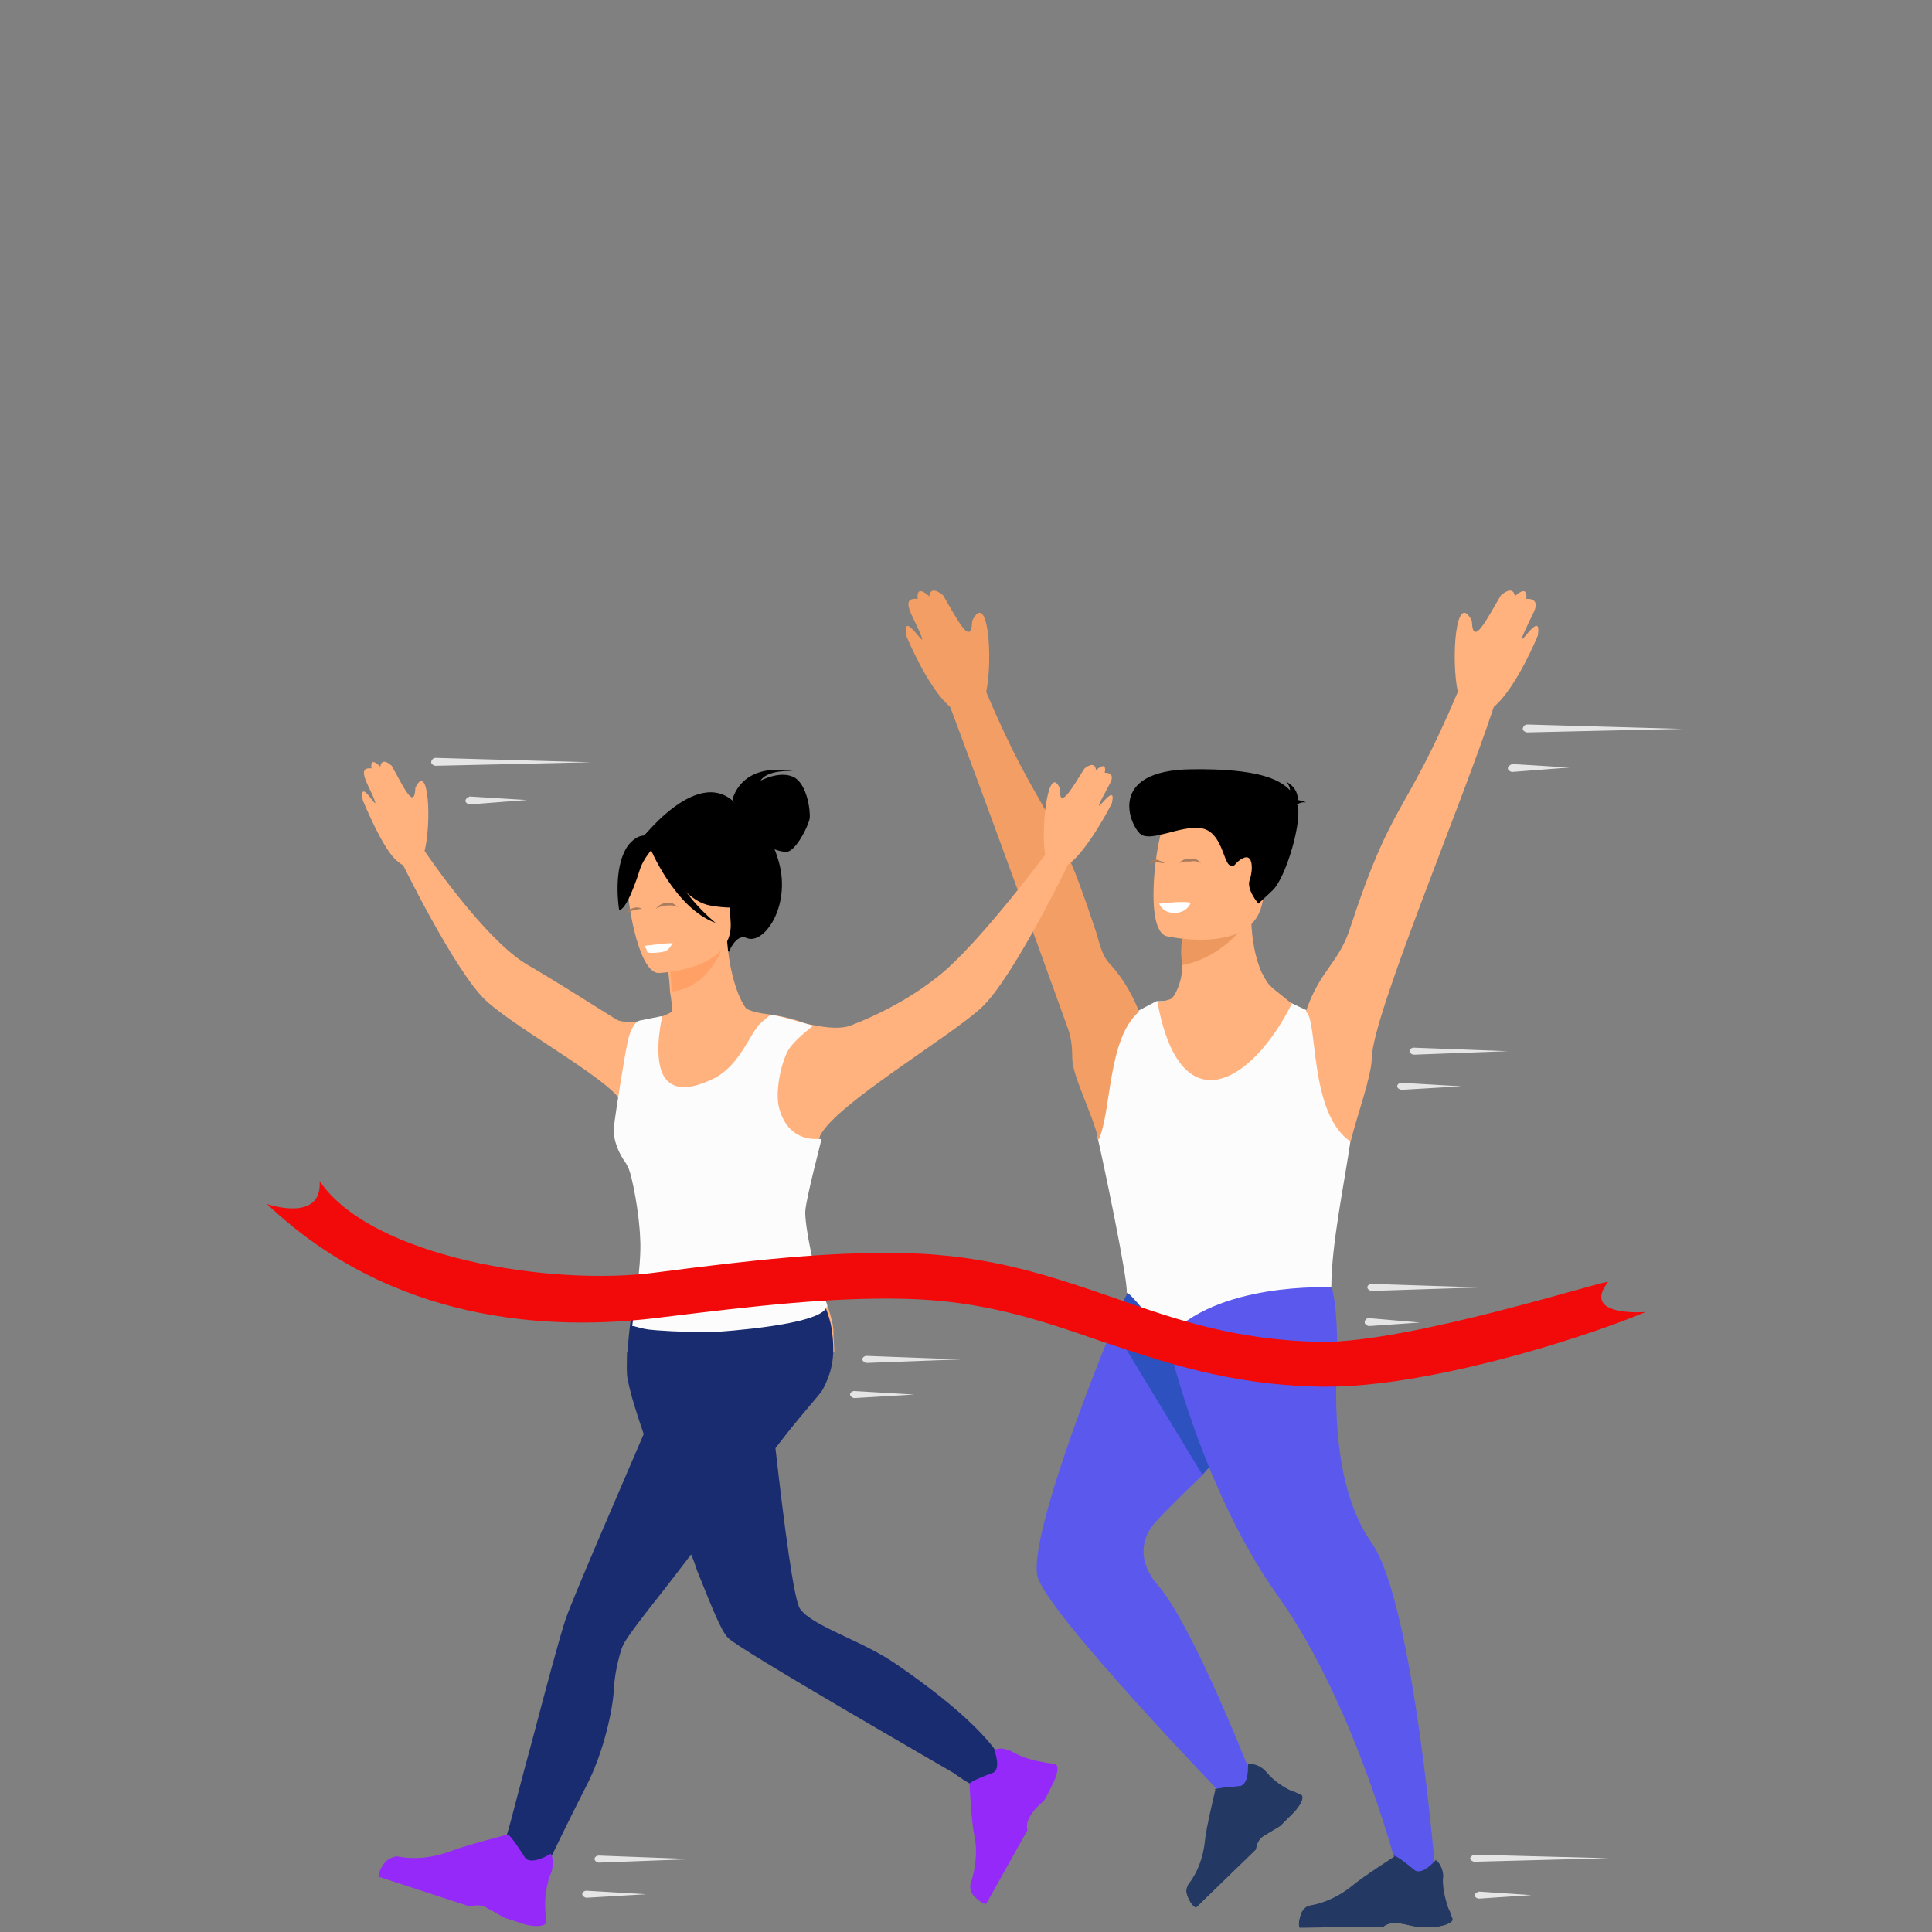 <?xml version="1.0" encoding="utf-8"?>
<!-- Generator: Adobe Illustrator 25.2.0, SVG Export Plug-In . SVG Version: 6.00 Build 0)  -->
<svg version="1.1" id="Ebene_1" xmlns="http://www.w3.org/2000/svg" xmlns:xlink="http://www.w3.org/1999/xlink" x="0px" y="0px"
	 viewBox="0 0 220 220" style="enable-background:new 0 0 220 220;" xml:space="preserve">
<rect x="0" y="0" width="220" height="220" fill="#808080" stroke="none"/>
<style type="text/css">
	.st0{display:none;}
	.st1{display:inline;fill:#4C4B73;}
	.st2{display:inline;fill:#3A3A5B;}
	.st3{display:inline;fill:#2C2C2C;}
	.st4{display:inline;fill:#FFAD73;}
	.st5{display:inline;fill:#1F3866;}
	.st6{display:inline;fill:#5B58EE;}
	.st7{display:inline;fill:#2E51C0;}
	.st8{display:inline;fill:#FFA166;}
	.st9{display:inline;fill:#FFFFFF;}
	.st10{display:inline;}
	.st11{display:inline;fill:#1A2C70;}
	.st12{display:inline;fill:#9529F9;}
	.st13{fill:#5B58EE;}
	.st14{fill:#2E51C0;}
	.st15{fill:#FCFCFC;}
	.st16{fill:#233862;}
	.st17{fill:#FFB27D;}
	.st18{fill:#F29E64;}
	.st19{fill:#ED985F;}
	.st20{fill:#FFFFFF;}
	.st21{fill:#A87C5E;}
	.st22{fill:#E5E5E5;}
	.st23{fill:#1A2C70;}
	.st24{fill:#9529F9;}
	.st25{fill:#FFA166;}
	.st26{fill:#F20A0A;}
</style>
<g>
	<g class="st0">
		<path class="st1" d="M82.3,149.4c0.5-3.3,3.7-5.6,7.2-5c0.9,0.1,1.7,0.4,2.4,0.9l1.4,0.8l-0.1,0.2c1.3,1.3,1.9,3.2,1.6,5.1
			c-0.5,3.3-3.7,5.6-7.2,5c-0.2,0-0.4-0.1-0.6-0.1l-0.1,0.2l-1.6-0.9l0,0C83.1,154.3,81.9,151.9,82.3,149.4"/>
		<path class="st2" d="M96.1,152.2c0.5-3.3-1.8-6.4-5.3-7c-3.4-0.5-6.7,1.7-7.2,5s1.8,6.4,5.3,7C92.4,157.7,95.6,155.5,96.1,152.2"
			/>
		<path class="st3" d="M88.7,151.3c0-0.7,0.8-1.5,1.8-1.3c0.4,0.1,11.1,5.3,11.1,5.3l-1.9,2.9l-10.5-5.9
			C89.2,152.3,88.7,152,88.7,151.3"/>
		<path class="st4" d="M95.3,154.9c-0.2,0-3.5,1.6-5.3-0.8c-0.8-1.1-0.2-2.1,0.6-2.4c0.6-0.2,1.5,0.5,1.9,0.8
			C93.2,153.2,95.3,154.9,95.3,154.9"/>
		<path class="st5" d="M85.4,219.9c-1.1-0.7-0.5-5.9-0.5-5.9s5.3-4.3,6.1-1s5.1,4.7,7.5,5.1c1.7,0.3,2.2,1.2,2.4,1.8L85.4,219.9
			L85.4,219.9z"/>
		<path class="st6" d="M91.4,215.7c-1.7,0.6-5.1,2.3-7.2,1.5c-1.4-0.5-9-22.7-9.5-32.4c0-0.5-0.1-1.1-0.2-1.8
			c-0.1-0.3-0.1-0.7-0.2-1.1c-0.7-3.9-2.3-10.1-3.8-16.4c-2.1-8.5-4.1-17-4.1-20.3c0.1-6.3,18.8-1.3,18.8-1.3s1.1,4.5,1.5,11.2
			c0,0.5,0,1,0.1,1.5c0.5,14.9,1.9,40,5.7,57.4C92.6,214.7,92.2,215.5,91.4,215.7"/>
		<path class="st7" d="M68.3,143.7l2.2,21.8c1.5,6.3,3.1,12.5,3.8,16.4c0.1,0.4,0.1,0.8,0.2,1.1l12.2-27.9c-0.2-3.6-0.6-6.6-1-8.6
			c-0.1-0.6-0.2-1.1-0.3-1.5c-0.1-0.7-0.2-1.1-0.2-1.1L68.3,143.7z"/>
		<path class="st4" d="M76.4,102.2c0,0,6.3,0.2,8.6,3c2.3,2.8,5.1,22.6,6.7,26.7c1.6,4.1,3.4,18.3,3.4,18.9l-2.5,0.5
			c0,0-7-14.7-7.6-18c-0.6-3.2-8.2-19.3-8.1-20.4C76.9,111.7,76.4,102.2,76.4,102.2"/>
		<path class="st4" d="M60.6,109.7c0.3-2.1-1.9-3.6-3.7-2.7c-2.4,1.1-5,2.7-5.8,4.4c-1.6,3.3-5,17.8-4.7,23.2c0,0,2.9,0.8,5-0.1
			c2.1-0.9,9.1-23,9.1-23L60.6,109.7z"/>
		<path class="st5" d="M68.8,219.9c0,0-0.3-2.6-1.1-4.1c-0.8-1.5-5.6-0.6-5.6-0.6s-1,0.8-1.2,4.7L68.8,219.9z"/>
		<path class="st6" d="M78.5,145.3l-9.9,71.6c0,0-4.3,1-7.7,0.2c0,0-2.9-38.1-2.7-47.3c0.2-9.2,0.4-22.2,1.5-25.1
			C61.4,140.1,78.5,145.3,78.5,145.3"/>
		<path class="st4" d="M74.9,98.9v0.9c0,0,0.3,2.9-3.3,3.3c-3.6,0.4-6.3-1.1-6.2-3.4c0.3-1.7,0.7-2.9,0.7-4.4c0-0.5,0-1.1-0.1-1.7
			l6.9-0.1l2,0.3V98.9z"/>
		<path class="st8" d="M74.9,93.9v3.6c-2.6,1-8-0.7-8.4-2.8l6.4-1.2L74.9,93.9z"/>
		<path class="st4" d="M65.4,92.6c0.8,4.3,6.4,4.2,8.8,3.9c0.7-0.1,1.1-0.2,1.1-0.2c0.8-0.2,1.2-1.4,1.4-3c0.4-3.1-0.1-7.7-0.6-8.9
			c-0.8-1.8-2.3-3.7-7.9-2.3C62.5,83.6,64.4,87.1,65.4,92.6"/>
		<path class="st9" d="M72.5,93.6c0,0,0.5,0.8,2,0.6c1-0.1,1.1-1,1.1-1S74.2,92.9,72.5,93.6"/>
		<path class="st9" d="M84.6,117.3c4-0.3,5.9-2.2,5.9-2.2s-3.6-9.9-5.6-11.6s-10.1-3.2-10.1-3.2c-0.1,0-0.1-0.1-0.1-0.1l0,0
			c0,0.9-1.4,2.6-3.6,2.7c-2.6,0.2-5.8-1.7-5.8-3.2c0,0-6.2,0.4-9.4,2.2c-3.3,1.8-7.2,10.6-7.2,10.6s1.3,4.3,9.5,5.7l-0.6,28.9
			c15.1,5,29-0.2,29-0.2c0.3,0-1.8-16.6-1.9-20.7C84.7,123.8,84.6,120.8,84.6,117.3"/>
		<path class="st10" d="M77.4,84.4c1-1,0.7-2.7-0.5-3.3c-1.3-0.7-3.2-1.6-4.9-2.1c-2.5-0.7-5,0.1-5.9,0.6c0-0.2,0.1-0.4,0.2-0.6
			c0,0-0.4,0.3-0.5,0.7l-0.1,0.1c0,0-0.5-0.1-0.8,0.1c0,0,0.2,0,0.3,0.1l0,0c-3.7,1.8-4.9,6.1-2.8,9c1.3,1.7,3.6,5.3,3.6,5.3
			s-0.4-1-0.5-1.8c0-0.2,0-0.5,0.1-0.7c0.2-0.4,0.2-0.9,0-1.3c-0.3-0.6-0.3-1.3,0.2-1.5c0.6-0.3,1.1,0.1,1.4,0.6
			c0.2,0.4,0.7,0.5,1.1,0.4l0,0c1.6-0.6,0.3-2.5,1.6-3.6c1.4-1.1,5-0.5,6.2-1C76.7,85,77.1,84.7,77.4,84.4"/>
		<path class="st1" d="M90.6,154.4c0.6-3.6,4.1-6,7.8-5.5c1,0.2,1.8,0.5,2.6,1l1.5,0.9l-0.2,0.2c1.4,1.4,2.1,3.4,1.7,5.5
			c-0.6,3.6-4.1,6-7.8,5.5c-0.2,0-0.5-0.1-0.7-0.1l-0.1,0.2l-1.8-1l0,0C91.5,159.7,90.2,157.1,90.6,154.4"/>
		<path class="st2" d="M105.6,157.4c0.6-3.6-2-7-5.7-7.6s-7.2,1.9-7.8,5.5c-0.6,3.6,2,7,5.7,7.6C101.6,163.4,105.1,161,105.6,157.4"
			/>
		<path class="st3" d="M96.6,155.7c0.2-1.2,1.3-2,2.5-1.8c0.3,0,0.6,0.2,0.8,0.3l0.5,0.3v0.1c0.4,0.5,0.7,1.1,0.6,1.8
			c-0.2,1.2-1.3,2-2.5,1.8c-0.1,0-0.2,0-0.2,0v0.1l-0.6-0.3l0,0C96.9,157.4,96.5,156.6,96.6,155.7"/>
		<path class="st1" d="M101.5,156.7c0.2-1.2-0.7-2.3-1.9-2.5c-1.2-0.2-2.3,0.6-2.5,1.8s0.7,2.3,1.9,2.5
			C100.2,158.6,101.3,157.8,101.5,156.7"/>
		<path class="st4" d="M46.4,134.5c0,0,10.2,3.9,24.2,2.2v-2.9c0,0-15.1-3-18-5.6C52.5,128.2,47.2,130.4,46.4,134.5"/>
		<path class="st1" d="M81.7,129.8c-0.9-3.2-4.3-5.1-7.7-4.2c-0.9,0.2-1.6,0.6-2.3,1.1l-1.3,1l0.2,0.2c-1.1,1.4-1.6,3.3-1.1,5.2
			c0.9,3.2,4.3,5.1,7.7,4.2c0.2-0.1,0.4-0.1,0.6-0.2l0.2,0.2l1.5-1.1l0,0C81.4,134.7,82.4,132.2,81.7,129.8"/>
		<path class="st2" d="M68.3,134c-0.9-3.2,1.2-6.6,4.5-7.5c3.4-0.9,6.8,1,7.7,4.2c0.9,3.2-1.2,6.6-4.5,7.5
			C72.6,139.1,69.2,137.2,68.3,134"/>
		<path class="st3" d="M75.6,132.3c-0.1-0.7-0.9-1.4-1.9-1.1c-0.4,0.1-10.5,6.5-10.5,6.5l2.2,2.7l9.8-7
			C75.1,133.4,75.6,133,75.6,132.3"/>
		<path class="st4" d="M73.3,137.2c0.1-0.2,3-2.4,1.7-5c-0.6-1.2-1.8-1.1-2.4-0.6c-0.5,0.4-0.3,1.6-0.1,2.1
			C72.8,134.5,73.3,137.2,73.3,137.2"/>
		<path class="st1" d="M74,135.6c-0.9-3.5-4.7-5.6-8.3-4.6c-0.9,0.3-1.8,0.7-2.5,1.2l-1.4,1l0.2,0.2c-1.2,1.6-1.7,3.6-1.2,5.7
			c0.9,3.5,4.7,5.6,8.3,4.6c0.2-0.1,0.5-0.1,0.7-0.2l0.2,0.2l1.6-1.2l0,0C73.6,140.9,74.7,138.2,74,135.6"/>
		<path class="st2" d="M59.4,140.2c-0.9-3.5,1.3-7.2,4.9-8.2c3.7-1,7.4,1.1,8.3,4.6s-1.3,7.2-4.9,8.2
			C64,145.7,60.3,143.7,59.4,140.2"/>
		<path class="st3" d="M68.2,137.5c-0.3-1.1-1.5-1.8-2.7-1.5c-0.3,0.1-0.6,0.2-0.8,0.4l-0.5,0.3l0.1,0.1c-0.4,0.5-0.6,1.2-0.4,1.8
			c0.3,1.1,1.5,1.8,2.7,1.5c0.1,0,0.1,0,0.2-0.1l0.1,0.1l0.5-0.4l0,0C68.1,139.3,68.4,138.4,68.2,137.5"/>
		<path class="st1" d="M63.4,139c-0.3-1.1,0.4-2.3,1.6-2.6s2.4,0.3,2.7,1.5c0.3,1.1-0.4,2.3-1.6,2.6S63.7,140.1,63.4,139"/>
		<path class="st8" d="M138.5,105.7c0,0-7.4,0.4-8.2,3.5c-1.3,4.9-2.5,16.2-2.5,16.2l-7.5-9.3l-2.7,1.3c0,0,6.4,17.1,11.7,16.3
			C134.8,132.9,138.5,105.7,138.5,105.7"/>
		<path class="st10" d="M146.1,82.8c0,0,1-3.9,6.6-2.7c0,0-2.7-0.3-3.5,0.7c0,0,2.2-1,3.5-0.2s1.6,3.6,1.4,4.4
			c-0.2,0.8-1.7,3.4-2.7,3.4s-2.2-0.9-2.2-0.9L146.1,82.8z"/>
		<path class="st10" d="M135.9,86.8c0,0,7.2-8.6,11-3.1c0,0,2.8,1.2,3.9,6c1,4.9-2.2,8.7-3.9,7.7c-1.1-0.6-1.9,1.3-1.9,1.3
			L135.9,86.8z"/>
		<path class="st4" d="M138.2,105.7c0,0,2.6,1.4,4.6,0.8c1.9-0.5,4.3-1.1,4.3-1.2c-0.8-0.2-2.2-3.1-2.2-7.8l-0.4,0.1l-6.1,1.2
			c0,0,0.1,1.9,0.1,3.7C138.6,104.1,138.5,105.5,138.2,105.7"/>
		<path class="st8" d="M138.5,98.9c0,0,0.1,1.9,0.1,3.7c3.4-0.1,5.2-3.2,5.9-4.9L138.5,98.9z"/>
		<path class="st10" d="M145.2,97c0,0,1.8-2.8,2.2-5.2c0.3-1.7-0.6-8.1-7-7.2c0,0-1.9,0.2-3.6,1.4c-1.4,0.9-3.4,3-1.2,8.5l0.6,1.9
			L145.2,97z"/>
		<path class="st4" d="M137.3,100.6c0,0,8,0.1,8-4.9s1-8.4-4.1-8.7c-5.1-0.3-6.1,1.6-6.5,3.3C134.3,92,135.2,100.4,137.3,100.6"/>
		<path class="st10" d="M137.6,86.9c0,0,2.2,5.9,5.6,6.7c3.4,0.9,4.8,0,4.8,0s-2.6-2.1-3.1-5.7C144.9,88,139.3,84.1,137.6,86.9"/>
		<path class="st10" d="M138.2,87.4c0,0-1.6,1.3-2,2.6c-0.4,1.3-0.6,3.9-1.3,3.8c0,0-1.7-4,0.2-6.3C137,85.2,138.2,87.4,138.2,87.4"
			/>
		<path class="st4" d="M132,141.8c4.1-13.1-0.4-15.9,0-22.4s5.5-13.6,5.5-13.6s6.1-0.6,9.3-0.4c2.9,0.2,7.8,9.1,6.5,17.3
			c-0.2,1-0.4,2-0.8,3c-1.5,4.2-2.3,5.9-2.2,7.4c0,2,1.4,3.8,4.2,10.1C156.1,146.7,127.8,155.1,132,141.8"/>
		<path class="st4" d="M142.5,171.2c-1.1,6.4-2,11.3-2,11.3c2.1,8.7-1.1,19.9-3.7,27c-0.6,1.6-1.2,3-1.7,4.1l0,0l0,0l0,0l0,0v0.1
			l0,0c-0.7,1.6-1.2,2.5-1.2,2.5l-3.9,0.2c0,0,0.3-1.7,0.6-4.5l0,0c0.1-0.9,0.2-1.9,0.3-3.1c0.6-6.4,1-16.1-0.4-25.8
			c-3.4-23.8,1.1-39.7,1.1-39.7l14.3,4.6l0.7,0.2C145.4,154.9,143.8,164,142.5,171.2"/>
		<path class="st4" d="M146.6,105.2c0,0,6.9,0.7,7.7,2.5c2.6,5.7,5.2,25,5.9,26.7s2.9,11,4.8,15.6l-2.4,0.7c0,0-8-13.2-8.7-16.6
			s-4.7-17.4-4.7-17.4L146.6,105.2z"/>
		<path class="st9" d="M152.1,121l0.1,6c0,0-5.2-1.5-10.8-2c-1.4-0.1-2.7-0.2-4.1-0.1c-1.7,0.1-3.2,0.3-4.6,0.7c0,0-0.9-3.9-1.8-8.4
			c0-0.2-0.1-0.3-0.1-0.5c-0.5-4.4,3.4-7.9,1.7-9.7c0,0,1.4-0.8,5-1.2c0,0-2.7,4.8-2.5,6s10.7,0.1,11.5-0.5c0.7-0.7,1.9-5.7,1.9-5.7
			s3.7,0.4,5.5,1.7c0,0-1.2,1.5-2,3.4c-0.2,0.5-0.4,1.1-0.5,1.7c-0.3,1.5-1,4.4,0.7,6.6L152.1,121z"/>
		<path class="st8" d="M145.3,155.7c-1.3,6.7-1.5,8.3-2.7,15.5c-7.8-13.7-6.7-17.3-6.7-17.3L145.3,155.7z"/>
		<path class="st4" d="M169.9,211.7c0,0.3,0,0.5,0,0.7c-0.1,2.3-0.3,3.7-0.3,3.7l-3.8-1.3c0,0-0.2-0.5-0.5-1.5
			c-0.1-0.4-0.3-0.8-0.4-1.3l0,0c-0.3-0.9-0.7-2-1.1-3.2c-2.6-7.3-6.9-19-9.4-21.7c-7.2-7.7-17.9-41.4-17.9-41.4l14.4-4.7
			c2.1,2.1,3.9,5.9,5.3,10.5c3.5,11.5,4.9,27.4,5.1,29.7l0,0c0,0.2,0.1,0.3,0.2,0.5c6.7,7.5,8.3,18.4,8.5,25.9
			C169.9,209.2,169.9,210.5,169.9,211.7"/>
		<path class="st11" d="M142,156.9l-2.5-0.3c-1.2-0.4-2.4-0.7-3.5-0.9c-3.5-0.6-6.2-0.2-6.2-0.2c1.1-11.6,2.7-15.3,2.7-15.3l5.2,9.1
			L142,156.9z"/>
		<path class="st5" d="M142,156.9l-2.5-0.3c-1.2-0.4-2.4-0.7-3.5-0.9c-0.2-2.2,0.7-4.6,1.7-6.4L142,156.9z"/>
		<path class="st11" d="M132.4,140.2c0,0,3.5,2.6,7,2.4c3.5-0.2,13.7-2.6,13.7-2.6s1.9,2.7,3.2,8.2c1.4,5.6,1.4,9.8,1.4,9.8
			s-12-1.6-16.8,1L132.4,140.2z"/>
		<path class="st10" d="M137.9,87.6c0,0,1.6,6.2,5.8,8.1c0,0-4.3-3.8-4.6-7.8C138.7,83.8,137.9,87.6,137.9,87.6"/>
		<path class="st1" d="M173.5,151.5c-0.6-2.2-3-3.5-5.3-2.9c-0.6,0.2-1.1,0.4-1.6,0.8l-0.9,0.7l0.1,0.1c-0.8,1-1.1,2.3-0.7,3.6
			c0.6,2.2,3,3.5,5.3,2.9c0.1,0,0.3-0.1,0.4-0.1l0.1,0.1l1-0.8l0,0C173.3,154.8,174,153.1,173.5,151.5"/>
		<path class="st2" d="M164.3,154.3c-0.6-2.2,0.8-4.5,3.1-5.2c2.3-0.6,4.7,0.7,5.3,2.9s-0.8,4.5-3.1,5.2
			C167.2,157.9,164.9,156.6,164.3,154.3"/>
		<path class="st3" d="M169.3,153.2c0-0.5-0.6-1-1.3-0.7c-0.3,0.1-7.2,4.5-7.2,4.5l1.5,1.8l6.8-4.8
			C169,153.9,169.3,153.7,169.3,153.2"/>
		<path class="st1" d="M112.6,110.5c0.6-2.2,3-3.5,5.3-2.9c0.6,0.2,1.1,0.4,1.6,0.8l0.9,0.7l-0.1,0.1c0.8,1,1.1,2.3,0.7,3.6
			c-0.6,2.2-3,3.5-5.3,2.9c-0.1,0-0.3-0.1-0.4-0.1l-0.1,0.1l-1-0.8l0,0C112.8,113.9,112.1,112.2,112.6,110.5"/>
		<path class="st2" d="M121.8,113.4c0.6-2.2-0.8-4.5-3.1-5.2c-2.3-0.6-4.7,0.7-5.3,2.9c-0.6,2.2,0.8,4.5,3.1,5.2
			C118.9,116.9,121.2,115.6,121.8,113.4"/>
		<path class="st3" d="M116.8,112.3c0-0.5,0.6-1,1.3-0.7c0.3,0.1,7.2,4.5,7.2,4.5l-1.5,1.8l-6.8-4.8
			C117.1,113,116.8,112.8,116.8,112.3"/>
		<path class="st8" d="M117.7,117.4c0,0-2.5-3.1-0.7-4.7s4.1-1.1,4.2-0.2s-0.8,3.6-0.8,3.6L117.7,117.4z"/>
		<path class="st4" d="M164.9,149.5c0,0,0.7,1.7,1.5,2.2s1.8,1.6,1.6,2.6c-0.2,0.9-0.4,2.4-1.4,2.4s-3.2-4.3-3.5-5.1s-0.5-1-0.5-1
			L164.9,149.5z"/>
		<path class="st1" d="M168.2,155.5c-0.6-2.4-3.2-3.8-5.7-3.2c-0.6,0.2-1.2,0.5-1.7,0.8l-1,0.7l0.1,0.2c-0.8,1.1-1.2,2.5-0.8,3.9
			c0.6,2.4,3.2,3.8,5.7,3.2c0.2,0,0.3-0.1,0.5-0.1l0.1,0.1l1.1-0.8l0,0C167.9,159.1,168.7,157.3,168.2,155.5"/>
		<path class="st2" d="M158.1,158.6c-0.6-2.4,0.9-4.9,3.4-5.6c2.5-0.7,5.1,0.7,5.7,3.2c0.6,2.4-0.9,4.9-3.4,5.6
			C161.3,162.4,158.8,161,158.1,158.6"/>
		<path class="st3" d="M164.2,156.8c-0.2-0.8-1-1.2-1.9-1c-0.2,0.1-0.4,0.2-0.6,0.3l-0.3,0.2v0.1c-0.3,0.4-0.4,0.8-0.3,1.3
			c0.2,0.8,1,1.2,1.9,1c0.1,0,0.1,0,0.1,0l0,0l0.4-0.3l0,0C164.1,158,164.3,157.4,164.2,156.8"/>
		<path class="st1" d="M160.9,157.8c-0.2-0.8,0.3-1.6,1.1-1.8s1.7,0.2,1.9,1s-0.3,1.6-1.1,1.8C162,159,161.1,158.6,160.9,157.8"/>
		<path class="st1" d="M117.9,114.5c0.6-2.4,3.2-3.8,5.7-3.2c0.6,0.2,1.2,0.5,1.7,0.8l1,0.7l-0.1,0.2c0.8,1.1,1.2,2.5,0.8,3.9
			c-0.6,2.4-3.2,3.8-5.7,3.2c-0.2,0-0.3-0.1-0.5-0.1l-0.1,0.1l-1.1-0.8l0,0C118.1,118.2,117.4,116.3,117.9,114.5"/>
		<path class="st2" d="M128,117.7c0.6-2.4-0.9-4.9-3.4-5.6s-5.1,0.7-5.7,3.2c-0.6,2.4,0.9,4.9,3.4,5.6
			C124.7,121.5,127.3,120.1,128,117.7"/>
		<path class="st3" d="M121.9,115.9c0.2-0.8,1-1.2,1.9-1c0.2,0.1,0.4,0.2,0.6,0.3l0.3,0.2v0.1c0.3,0.4,0.4,0.8,0.3,1.3
			c-0.2,0.8-1,1.2-1.9,1c-0.1,0-0.1,0-0.1,0l0,0l-0.4-0.3l0,0C122,117.1,121.8,116.4,121.9,115.9"/>
		<path class="st1" d="M125.2,116.9c0.2-0.8-0.3-1.6-1.1-1.8c-0.8-0.2-1.7,0.2-1.9,1c-0.2,0.8,0.3,1.6,1.1,1.8
			C124.1,118.1,125,117.7,125.2,116.9"/>
		<path class="st5" d="M132.1,141.1c0,0,3.1,2.3,6.5,2.4c3.3,0.1,15-2.8,15-2.8l-0.5-0.9c0,0-12.8,3.4-15.8,2.4s-4.8-2.2-4.8-2.2
			L132.1,141.1z"/>
		<path class="st4" d="M134.9,219.9c-1.4,0-4.7-0.4-6.1,0h-5.4c-1.3-0.8-1.8-1.7,1.6-2.1c4.8-0.6,5.6-5.4,5.7-6l0,0l0,0l4.5,1.7l0,0
			l0,0l0,0l0,0v0.1l0,0c-0.2,0.4-0.5,1.6,0,3C135.5,217.9,136.3,219.9,134.9,219.9"/>
		<path class="st4" d="M170,219.9c-1.4,0-4.7-0.4-6.1,0h-5.4c-1.2-0.8-1.7-1.5,1.6-2.1c4.8-0.9,5.4-3.1,5.2-4.5
			c-0.1-0.7-0.4-1.3-0.4-1.3l0,0l5-0.3c0,0,0,0.3,0,0.7c0,1.1,0,3,0.4,4.3C170.7,217.9,171.4,219.9,170,219.9"/>
		<path class="st12" d="M135.1,213.7c-0.2,0.4-0.5,1.6,0,3c0.4,1.2,1.2,3.2-0.3,3.2c-1.4,0-4.7-0.4-6.1,0h-5.4
			c-1.2-0.8-1.8-1.7,1.6-2.1c4.8-0.6,5.6-5.4,5.7-6l0,0c0.1-0.9,0.2-1.9,0.3-3.1c0,0,2.2,1.6,5.8,0.6l0,0c-0.6,1.6-1.2,3-1.7,4.1
			l0,0l0,0l0,0l0,0C135.2,213.6,135.2,213.6,135.1,213.7L135.1,213.7z"/>
		<path class="st12" d="M170,219.9c-1.4,0-4.7-0.4-6.1,0h-5.4c-1.2-0.8-1.7-1.5,1.6-2.1c4.8-0.9,5.4-3.1,5.2-4.5
			c-0.1-0.4-0.3-0.8-0.4-1.3l0,0c-0.3-0.9-0.7-2-1.1-3.2c1.4,0,3.9-0.1,6.2-1.2c0,1.5,0,2.9,0,4.1c0,0.3,0,0.5,0,0.7
			c0,1.1,0,3,0.4,4.3C170.7,217.9,171.4,219.9,170,219.9"/>
		<path class="st9" d="M136.4,97.7c0,0,0.2,0.5,0.3,0.7s1.4,0.2,1.9,0c0.4-0.2,0.8-0.8,0.8-0.8C139.3,97.5,137,97.5,136.4,97.7"/>
	</g>
	<g id="Ebene_1_1_">
		<path class="st13" d="M131.6,173.3c-1.4,1.5-2.2,4-0.1,6.8c4.3,4.5,11.6,23.6,11.6,23.6c-0.2,0.7,0,1.8-0.5,2.1c-0.9,0.5-3-1-3-1
			s-19.8-20.5-21.4-25.1c-1.2-3.4,4.9-19.9,8.5-28.5c0.7-1.8,1.5-3.6,2.5-5.3l0.1-0.1c1.8-1.2,4.1-1.3,5.9-0.1
			c0.4,0.2,0.8,0.5,1.1,0.8c4.4,3.6,7.3,12.1,7,13.9c-0.2,1.2-2,2.7-4.4,5.3c-0.5,0.5-1.6,1.9-2.1,2.4
			C134.6,170.2,132.2,172.6,131.6,173.3z"/>
		<path class="st14" d="M138.4,166.3c-0.5,0.5-1,1.1-1.5,1.6l-10.2-16.8c0.7-1.8,1.5-3.7,2.5-5.3l0.1-0.1l5.9-0.1h1.1v0.8
			L138.4,166.3z"/>
		<path class="st13" d="M132.2,149.5c0,0,3.8,18.9,13.3,32.2c9.2,12.9,14,32.6,14,32.6c0.6,0.3,1.3,0.3,1.8,0c1.2-0.5,2,0.1,2.2-0.5
			c0,0-2.5-31.3-7.3-38.1c-3.8-5.4-4.4-13.8-3.9-21.5c-0.1-2.9,0-6-1-8.8L132.2,149.5z"/>
		<path class="st15" d="M151.6,146.6c0,0-13.2-0.7-18.8,5.9c-4.2-5.6-4.5-5.3-4.5-5.3c0.2-1.3-2.8-15.5-3.3-17.6
			c0,0,0.4-15.2,4.6-14.5l2.1-1.1l15.3,0.2l1.7,0.8c0,0,4.1,1.9,5.1,14.8C153.1,134.7,151.6,141.7,151.6,146.6z"/>
		<path class="st16" d="M163.6,219.4h-2.2c-0.8-0.1-1.3-0.3-2.1-0.4c-0.6-0.1-1.3,0-1.8,0.4l0,0l-9.5,0.1c-0.2-0.3,0-1.1,0.2-1.7
			c0.2-0.4,0.5-0.7,0.9-0.8c1.8-0.3,3.4-1.1,4.8-2.2c1-0.9,4.9-3.4,4.9-3.4l0,0c0.1,0,0.5,0.1,2.3,1.6c0.9,0.8,2.5-1.1,2.5-1.1
			c0.2,0.2,0.4,0.4,0.5,0.7c0.2,0.4,0.3,1,0.2,1.4c0,1.2,0.3,2.4,0.7,3.5c0.2,0.6,0.4,1.1,0.4,1.1S165.5,219.1,163.6,219.4z"/>
		<path class="st16" d="M164,212.5c-0.7,0.6-1.5,1-2.4,1.2c-1,0.1-2.9-2.4-2.9-2.4l0,0c0.1,0,0.5,0.1,2.3,1.6
			c0.9,0.8,2.5-1.1,2.5-1.1C163.7,212,163.9,212.2,164,212.5z"/>
		<path class="st16" d="M163.6,219.4h-2.2c-0.8-0.1-1.3-0.3-2.1-0.4c-0.6-0.1-1.3,0-1.8,0.4l0,0l-9.5,0.1c-0.2-0.3,0-1.1,0.2-1.7
			c0.3-0.2,0.4,1.1,0.5,1.3s7.7,0,8.2-0.3c1.1-0.6,2.4-0.8,3.6-0.5c1.6,0.4,3.9-0.6,4.5-0.9c0.2,0.6,0.4,1.1,0.4,1.1
			S165.5,219.1,163.6,219.4z"/>
		<path class="st16" d="M147.4,206.3l-1.6,1.6c-0.6,0.4-1.2,0.7-1.8,1.1c-0.6,0.3-0.9,0.9-1,1.6l0,0l-6.8,6.6
			c-0.4-0.1-0.8-0.8-1-1.4c-0.2-0.4-0.1-0.8,0.1-1.2c1.1-1.4,1.7-3.1,1.9-4.9c0.1-1.4,1.2-5.9,1.2-5.9l0,0c0.1-0.1,0.4-0.2,2.8-0.4
			c1.2-0.1,1-2.5,1-2.5c0.3,0,0.6,0,0.9,0.1c0.5,0.2,0.9,0.5,1.2,0.9c0.8,0.9,1.8,1.6,2.9,2.1l1.1,0.5
			C148.2,204.5,148.7,204.8,147.4,206.3z"/>
		<path class="st16" d="M143,201c-0.1,0.9-0.4,1.8-0.9,2.5c-0.6,0.8-3.8,0.3-3.8,0.3l0,0c0.1-0.1,0.4-0.2,2.8-0.4
			c1.2-0.1,1-2.5,1-2.5C142.4,200.9,142.7,200.9,143,201z"/>
		<path class="st16" d="M147.4,206.3l-1.6,1.6c-0.6,0.4-1.2,0.7-1.8,1.1c-0.6,0.3-0.9,0.9-1,1.6l0,0l-6.8,6.6
			c-0.4-0.1-0.8-0.8-1-1.4c0-0.4,1,0.5,1.3,0.6s5.6-5.3,5.7-5.9c0.3-1.2,1.2-2.2,2.3-2.8c1.4-0.8,2.4-3.2,2.6-3.8l1.1,0.5
			C148.2,204.5,148.7,204.8,147.4,206.3z"/>
	</g>
</g>
<path class="st17" d="M143.7,110.8c0.9,1.8,1.2,1.6,3.4,3.5c-4.5,9-12.7,14-15.3-0.2c0,0,2.4-0.2,2.8-1.4
	C134.8,112,143.7,110.8,143.7,110.8z"/>
<path class="st17" d="M148.7,115.2c1.6-4.8,3.8-5.5,5.1-9.7c4.8-14.6,6.1-12.3,12.2-26.7c-0.8-3.9-0.2-11.7,1.6-8.1
	c0.1,3.1,1.7-0.2,3.3-2.9c0,0,1.4-1.3,1.6,0.1c0,0,1.5-1.5,1.3,0.3c0,0,1.6-0.2,0.9,1.4c-3.7,7.6,1.1-1.3,0.4,2.8c0,0-2.4,5.9-5,8.1
	c-3.8,11.5-13.8,35.1-13.9,40c0,2-1.7,6.6-2.4,9.5C149,126.8,150.1,116,148.7,115.2z"/>
<path class="st18" d="M129.7,115.2c0,0-1-2.9-3.2-5.3c-1.2-1.2-1.3-2.8-1.9-4.4c-4.8-14.6-6.2-12.3-12.3-26.7
	c0.8-3.9,0.2-11.7-1.6-8.1c-0.1,3.1-1.7-0.2-3.3-2.9c0,0-1.4-1.3-1.6,0.1c0,0-1.5-1.5-1.3,0.3c-2-0.2-0.7,1.7,0.1,3.5
	c1.6,3.6-2-2.9-1.4,0.7c0,0,2.4,5.9,5,8.1c0,0,5.7,15.2,13.4,36.6c0.4,1.1,0.5,2.2,0.5,3.4c0,2,2.3,6.3,3,9.3
	C126.6,126.5,126.1,118.3,129.7,115.2z"/>
<g>
	<path class="st17" d="M144.4,112.1c0.2,0.4,0.2,1,0,1.4c-0.8,1.3-3,3.5-8.8,3c-2-0.1-3.3-1.4-2.1-2.9c0.5-0.5,1.2-2.3,1.1-3.6
		c-0.1-1.1-0.1-2.1,0-3.2l4.1-2.8l3.9-2.7C142,107.7,143.6,110.9,144.4,112.1z"/>
	<path class="st19" d="M142.4,104.5c0,0-2.8,4.5-7.8,5.4c-0.1-1.1-0.1-2.1,0-3.2l4.1-2.8L142.4,104.5z"/>
	<path class="st17" d="M132.8,106.6c0,0,9.6,2.2,10.9-3.6s3.4-9.6-2.6-11.2c-6-1.6-7.7,0.3-8.6,2.2S130.3,105.8,132.8,106.6z"/>
	<path d="M147.9,91.5c0.2-0.1,0.5-0.2,0.8-0.1c-0.2-0.2-0.5-0.2-0.9-0.3c0-0.9-0.5-1.7-1.4-2.1c0.3,0.2,0.5,0.7,0.5,1
		c-1.2-1.3-3.8-2.5-11.2-2.4c-9.8,0.1-7,6.5-5.8,7.4c1.2,0.9,4.5-1,6.8-0.7c2.4,0.3,2.6,3.8,3.3,4.2c0.7,0.4,0.5-0.3,1.6-0.8
		s1.1,1.4,0.7,2.5c-0.4,1.1,1,2.7,1,2.7l1.6-1.5c1.6-1.5,3.5-8.3,2.8-9.8L147.9,91.5z"/>
	<path class="st20" d="M132,102.9c0.2,0.5,0.7,0.9,1.2,1c0.5,0.1,1.8,0.2,2.4-1.1C134.8,102.6,132.9,102.8,132,102.9z"/>
	<g>
		<path class="st21" d="M134.3,98.3c0.1-0.2,0.3-0.3,0.5-0.4c0.2-0.1,0.4-0.1,0.7-0.1c0.2,0,0.4,0,0.8,0.1c0.2,0.1,0.4,0.3,0.5,0.5
			c-0.1-0.2-0.3-0.2-0.5-0.3c-0.2,0-0.4-0.1-0.7,0c-0.2,0-0.4,0-0.7,0C134.6,98.2,134.4,98.2,134.3,98.3z"/>
	</g>
	<g>
		<path class="st21" d="M132.6,98.3c-0.3,0-0.5-0.1-0.9-0.1s-0.5,0-0.8,0.2c0-0.1,0.1-0.3,0.3-0.4c0.1-0.1,0.3-0.1,0.4-0.1
			c0.2,0,0.3,0,0.4,0.1C132.4,98.1,132.5,98.2,132.6,98.3z"/>
	</g>
</g>
<g id="Ebene_4">
	<g>
		<path class="st22" d="M161,119.3l10.7,0.4l-10.7,0.4c-0.2,0-0.5-0.2-0.5-0.4C160.5,119.5,160.7,119.3,161,119.3
			C160.9,119.3,160.9,119.3,161,119.3z"/>
	</g>
	<g>
		<path class="st22" d="M159.6,123.3l6.8,0.4l-6.8,0.4c-0.2,0-0.5-0.2-0.5-0.4C159.1,123.5,159.3,123.3,159.6,123.3
			C159.5,123.3,159.6,123.3,159.6,123.3z"/>
	</g>
	<g>
		<path class="st22" d="M68.2,211.3l10.7,0.4l-10.7,0.4c-0.2,0-0.5-0.2-0.5-0.4C67.7,211.5,67.9,211.3,68.2,211.3
			C68.1,211.3,68.1,211.3,68.2,211.3z"/>
	</g>
	<g>
		<path class="st22" d="M66.8,215.3l6.8,0.4l-6.8,0.4c-0.2,0-0.5-0.2-0.5-0.4C66.3,215.5,66.5,215.3,66.8,215.3
			C66.7,215.3,66.8,215.3,66.8,215.3z"/>
	</g>
	<g>
		<path class="st22" d="M98.7,154.4l10.7,0.4l-10.7,0.4c-0.2,0-0.5-0.2-0.5-0.4S98.4,154.4,98.7,154.4
			C98.6,154.4,98.6,154.4,98.7,154.4z"/>
	</g>
	<g>
		<path class="st22" d="M97.3,158.4l6.8,0.4l-6.8,0.4c-0.2,0-0.5-0.2-0.5-0.4S97,158.4,97.3,158.4C97.2,158.4,97.3,158.4,97.3,158.4
			z"/>
	</g>
	<g>
		<path class="st22" d="M156.2,146.2l12.4,0.4l-12.4,0.4c-0.2,0-0.5-0.2-0.5-0.4S155.9,146.2,156.2,146.2L156.2,146.2z"/>
	</g>
	<g>
		<path class="st22" d="M155.9,150.1l5.8,0.5l-5.8,0.4c-0.2,0-0.5-0.2-0.5-0.4C155.4,150.3,155.6,150.1,155.9,150.1
			C155.8,150.1,155.9,150.1,155.9,150.1z"/>
	</g>
	<g>
		<path class="st22" d="M172.2,87l6.5,0.4l-6.5,0.5c-0.2,0-0.5-0.2-0.5-0.4S171.9,87.1,172.2,87L172.2,87z"/>
	</g>
	<g>
		<path class="st22" d="M173.9,82.5l17.7,0.5l-17.7,0.4c-0.2,0-0.5-0.2-0.5-0.4S173.6,82.5,173.9,82.5L173.9,82.5z"/>
	</g>
	<g>
		<path class="st22" d="M53.5,90.7l6.5,0.4l-6.5,0.5c-0.2,0-0.5-0.2-0.5-0.4S53.2,90.8,53.5,90.7L53.5,90.7z"/>
	</g>
	<g>
		<path class="st22" d="M49.6,86.3l17.7,0.5l-17.7,0.4c-0.2,0-0.5-0.2-0.5-0.4S49.3,86.3,49.6,86.3L49.6,86.3z"/>
	</g>
	<g>
		<path class="st22" d="M167.9,211.2l15.3,0.4l-15.3,0.4c-0.2,0-0.5-0.2-0.5-0.4C167.5,211.4,167.7,211.2,167.9,211.2L167.9,211.2z"
			/>
	</g>
	<g>
		<path class="st22" d="M168.4,215.4l6,0.4l-6,0.4c-0.2,0-0.5-0.2-0.5-0.4C167.9,215.7,168.1,215.5,168.4,215.4L168.4,215.4z"/>
	</g>
</g>
<g>
	<g>
		<path class="st17" d="M91.2,139c0.1-1,0.2-1.8,0.2-2.6c0-0.3,0.1-0.6,0.1-0.9c0.6-2.3,1.2-4.3,1.9-6.2
			c1.8-3.6,14.9-11.3,18.4-14.6c3.6-3.4,9.8-16.2,9.8-16.2s2.8-10.3,0.2-7.4c-0.4,0.5-0.8,1-1.1,1.4c0-1.3-1.2,1.3-1.1,2.3
			c-0.5,1.4-0.5,2.4-0.5,2.4s-7.7,10.4-12.3,14c-4.5,3.6-9.5,5.4-10,5.6c-0.5,0.2-1.7,0.4-3.8,0c-0.6-0.1-1.1-0.2-1.4-0.3
			c-1.5-0.6-3.2-0.9-4.8-1.1c-1.8-0.3-2.6-0.8-3.2-2.2c-0.1-0.3-0.1-1-0.1-1.4c0-1.3-5.3-0.5-5.3,0.6c0,0.8-0.1,1.5-0.4,1.8
			c-0.4,0.5-1.3,1.1-2.3,1.5c-0.3,0.1-0.8,0.2-1.5,0.4c-2.1,0.4-3.3,0.3-3.8,0c-3.2-2-7.3-4.6-9.9-6.1c-5.1-2.8-12.3-13.6-12.3-13.6
			s0-0.7-0.3-1.7c0.1-1.1-1.8-3.7-2.4-4.4c-2.6-2.9,0.2,7.4,0.2,7.4s6.2,12.8,9.8,16.2c3.6,3.4,15.8,9.9,15.5,12
			c-0.1,0.7-0.3,1.5-0.4,2.9c-0.1,0.6,0.6,2.6,0.9,3.1c1.7,3.2,1.5,7.1,1.7,6.7c0.1,1.5,0.1,3.5,0.1,4.9c0,0.7,0,1.3-0.1,1.8l-0.1,0
			l0,0c0,0.1-0.8,4.9-1.1,8.6h23.2c0-0.7-0.1-1.4-0.1-2.3l0-0.2c-0.2-2.7-3.4-9-3.5-9.2c0-0.5,0.1-1,0.1-1.5
			C91.2,140.1,91.2,139.5,91.2,139z"/>
		<path class="st23" d="M71.5,157.2c0.3,1.5,0.9,3.5,1.8,6.1c-3,7-8,18.5-8.9,21.1c-0.7,2.1-2.3,8.1-3.8,13.8
			c-1.3,4.7-2.4,9.2-2.9,10.8c-0.8,2.7-1,4.1-0.7,4.8c0.1,0.3,0.4,0.4,0.7,0.5c0.1,0,0.1,0,0.2,0c1.3,0,4.6-2.4,4.7-2.5l0,0
			c0,0,2.1-4.4,4.1-8.3c2.1-4,3.1-9,3.2-11.1c0.1-2.4,0.9-4.7,0.9-4.7c0.2-0.5,0.3-0.9,3.1-4.5c0.8-1,2.6-3.3,4.8-6.2
			c0.3,0.7,0.5,1.3,0.7,1.9c1.7,4.2,2.7,6.8,3.5,7.6c1.2,1.3,24.7,14.8,25.7,15.4c0.1,0.1,3.6,2.6,5.4,2.6c0.4,0,0.7-0.1,0.9-0.4
			c0.3-0.4,0.3-1.2-0.1-2.2c-1-3-5.2-7.2-12.6-12.3c-2-1.4-4.2-2.4-6.1-3.3c-2.3-1.1-4.2-2-5-3.1c-0.7-1-1.8-9.5-2.8-18.3
			c3-3.9,5.4-7,5.7-7.6c0.5-1,0.6-2,0.5-3.4H71.4C71.4,155.2,71.3,156.4,71.5,157.2z"/>
	</g>
	<path class="st23" d="M72.6,145.3l3.5-0.4l14.8-2.8c0,0,3.4,6.4,3.8,9.2c0.4,2.8,0.2,4.6-1,6.9c-0.3,0.6-2.6,3-5.9,7.3h-0.1
		c-1-1.7-3.4-2.4-5.2-3c-2.6-0.9-5.2-1.8-7.8-2.3l-1.3,2.9c-1.1-2.9-1.6-4.5-1.8-6.1C70.9,154.3,72.6,145.3,72.6,145.3L72.6,145.3z"
		/>
	<path class="st15" d="M69.9,128.4c0.2-1.8,1.2-8,1.5-9.4c0.2-1.3,0.8-2.7,1.5-2.8c0.5-0.1,2.5-0.5,2.5-0.5l0,0.1
		c0,0-0.9,3.7-0.1,6.1c0.4,1.2,1.3,1.9,2.6,1.9c1,0,2.2-0.4,3.6-1.1c1.9-1.1,2.9-2.8,3.8-4.3c0.4-0.7,0.8-1.3,1.1-1.7
		c0.9-0.8,0.9-0.8,1.3-1.1l0.1,0c0,0,0.1,0,0.1,0c0.4,0,1.5,0.3,1.5,0.3c0,0,2.9,0.8,3.2,0.9c0,0-1.6,1.2-2.5,2.3
		c-1,1.1-1.9,5-1.4,7c0.8,3.2,3.1,3.6,4.1,3.6c0.3,0,0.5,0,0.5,0l0.2,0l0,0.2c0,0.1-1.7,6.5-1.8,8c-0.1,1.4,1,7.4,2.3,10.2
		c0.1,0.3,0.3,0.5,0.1,0.8c-0.9,2-11.6,2.7-13,2.8c-0.3,0-0.5,0-0.8,0c-2.4,0-5.7-0.2-6.4-0.3c-0.8-0.1-1.7-0.4-1.8-0.4l-0.1,0
		l0-0.1c0-0.1,1.1-6.9,0.9-9.8c-0.1-3-0.9-7-1.3-8c-0.1-0.2-0.2-0.4-0.3-0.6C70.5,131.4,69.8,129.9,69.9,128.4L69.9,128.4z"/>
</g>
<path class="st17" d="M48.3,97.1c0.9-3.4,0.5-10.5-1-7.4c-0.1,2.7-1.4-0.2-2.7-2.5c0,0-1.1-1.1-1.3,0.1c0,0-1.2-1.3-1,0.2
	c-1.6-0.2-0.6,1.5,0.1,3c1.3,3.1-1.6-2.5-1.1,0.6c0,0,2.4,5.9,4,7C45.3,98.1,47.2,100,48.3,97.1z"/>
<path class="st17" d="M119,97.3c-0.5-3.3,0.4-10.5,1.7-7.5c-0.1,2.6,1.4-0.1,2.8-2.3c0,0,1.2-1,1.3,0.2c0,0,1.3-1.2,1,0.3
	c0,0,1.3-0.1,0.6,1.2c-3.3,6.1,1-1.1,0.2,2.3c0,0-2.7,5.3-4.9,6.9C118.1,99,119.8,98.2,119,97.3z"/>
<path class="st24" d="M53.5,217.1L53.5,217.1c0.7-0.2,1.5-0.2,2,0.2c0.8,0.4,1.4,0.8,2,1.1l2.5,0.8c2.1,0.4,2.2-0.3,2.2-0.3
	s0-0.5-0.1-1.3c-0.1-1.3,0.1-2.7,0.5-4c0.3-0.5,0.3-1,0.4-1.6c-0.1-0.3-0.1-0.7-0.3-0.9c0,0-2.4,1.5-3,0.3c-1.4-2.2-1.8-2.5-1.9-2.5
	l0,0c0,0-5,1.3-6.5,1.9c-1.8,0.7-4,1-6,0.6c-0.5,0-0.9,0.2-1.3,0.5c-0.5,0.5-0.9,1.3-0.9,1.8L53.5,217.1z"/>
<path class="st24" d="M117,208.4L117,208.4c-0.2-0.7,0.1-1.3,0.5-1.9c0.5-0.7,0.9-1,1.5-1.6l1-2c0.8-1.8,0.2-2,0.2-2l-1.2-0.2
	c-1.2-0.2-2.4-0.5-3.5-1.1c-0.5-0.3-0.9-0.4-1.4-0.5c-0.3,0-0.6,0.1-0.9,0.1c0,0,0.9,2.3-0.2,2.7c-2.2,0.8-2.5,1.1-2.6,1.2l0,0
	c0,0,0.2,4.7,0.6,6.1c0.3,1.7,0.1,3.6-0.5,5.4c-0.1,0.4,0.1,0.9,0.3,1.2c0.4,0.4,1,1,1.5,1L117,208.4z"/>
<g>
	<path d="M83.4,91.1c0,0,0.8-4.3,6.9-3.3c0,0-2.9-0.2-3.7,1.1c0,0,2.2-1.2,3.8-0.4c1.5,0.8,1.9,3.8,1.8,4.7c-0.2,1-1.6,3.7-2.6,3.8
		c-0.8,0-1.6-0.3-2.3-0.8L83.4,91.1z"/>
	<path d="M72.6,96.1c0,0,7.2-9.8,11.6-4.1c0,0,3.1,1.1,4.5,6.2c1.4,5.1-1.8,9.5-3.7,8.6c-1.2-0.5-2,1.6-2,1.6L72.6,96.1z"/>
	<path class="st17" d="M76.2,116.3c0,0,3,1.4,5,0.6c2.1-0.8,4.5-1.5,4.5-1.5c-0.9-0.1-2.5-3.2-2.9-8.2l-0.4,0.1l-6.5,1.7
		c0,0,0.3,2,0.4,4C76.6,114.5,76.6,116.1,76.2,116.3"/>
	<path class="st25" d="M76.1,108.9c0,0,0.3,2,0.4,4c3.7-0.4,5.4-3.8,6-5.6L76.1,108.9z"/>
	<path d="M83.3,106.4c1-1.8,1.7-3.8,2.1-5.8c0.2-1.9-1.2-8.6-8-7.3c-1.4,0.3-2.7,0.8-3.8,1.6c-1.4,1.1-3.5,3.5-0.6,9.3l0.7,2
		L83.3,106.4z"/>
	<path class="st17" d="M75,110.8c0,0,8.6-0.3,8.2-5.8c-0.4-5.4,0.5-9.1-4.9-9c-5.5,0.1-6.5,2.2-6.8,4
		C71.2,101.7,72.6,110.8,75,110.8"/>
	<g>
		<g>
			<path class="st21" d="M77.2,103.3c-0.4-0.2-0.7-0.2-1.1-0.2c-0.1,0-0.4,0-0.7,0.1s-0.5,0.1-0.7,0.3c0.2-0.4,0.7-0.6,1.1-0.7
				c0.3,0,0.4,0,0.7,0C76.8,103,77,103.1,77.2,103.3z"/>
		</g>
		<g>
			<path class="st21" d="M73.1,103.5c-0.4,0-1.5,0.2-1.8,0.6c0-0.4,0.5-0.6,0.8-0.7C72.4,103.3,72.8,103.3,73.1,103.5z"/>
		</g>
	</g>
	<path d="M74.4,96.2c0,0,2.8,6.2,6.4,6.9c3.7,0.7,5.2-0.3,5.2-0.3c-1.9-1.5-3.3-3.5-3.7-5.9C82.3,96.7,76,93,74.4,96.2"/>
	<path d="M74.9,96c-0.8,0.8-1.6,1.8-2,2.9c-0.4,1.3-1.6,4.8-2.4,4.7c0,0-0.8-4.7,1-7.3C73.4,93.9,74.9,96,74.9,96"/>
	<path d="M74,96.5c0,0,2.8,6.9,7.5,8.6c0,0-4.8-3.8-5.5-8.1C75.4,92.7,74,96.5,74,96.5"/>
	<path class="st20" d="M73.4,107.7c0,0,0.3,0.5,0.3,0.7s1.6,0.1,2.1-0.1c0.4-0.2,0.6-0.6,0.8-0.9C75.6,107.4,74.5,107.6,73.4,107.7"
		/>
</g>
<g>
	<path class="st26" d="M151.2,157.9c-0.3,0-0.6,0-0.9,0c-10.4-0.2-17.8-2.8-25-5.2c-6.9-2.4-13.4-4.6-22.3-4.8
		c-8.3-0.2-17,0.8-27.6,2.1c-13.1,1.7-30.9,0.5-45-12.9c0,0,6.3,2.2,6-2.6c5.9,8.7,26.4,12,38.3,10.4c10.8-1.4,19.7-2.4,28.3-2.2
		c9.8,0.2,16.9,2.7,23.9,5.1c7.1,2.5,13.8,4.8,23.4,5c10.1,0.2,33.2-7.3,32.8-6.8c-3.1,4,4.3,3.4,4.3,3.4
		C178.7,153,162,157.9,151.2,157.9z"/>
</g>
</svg>
